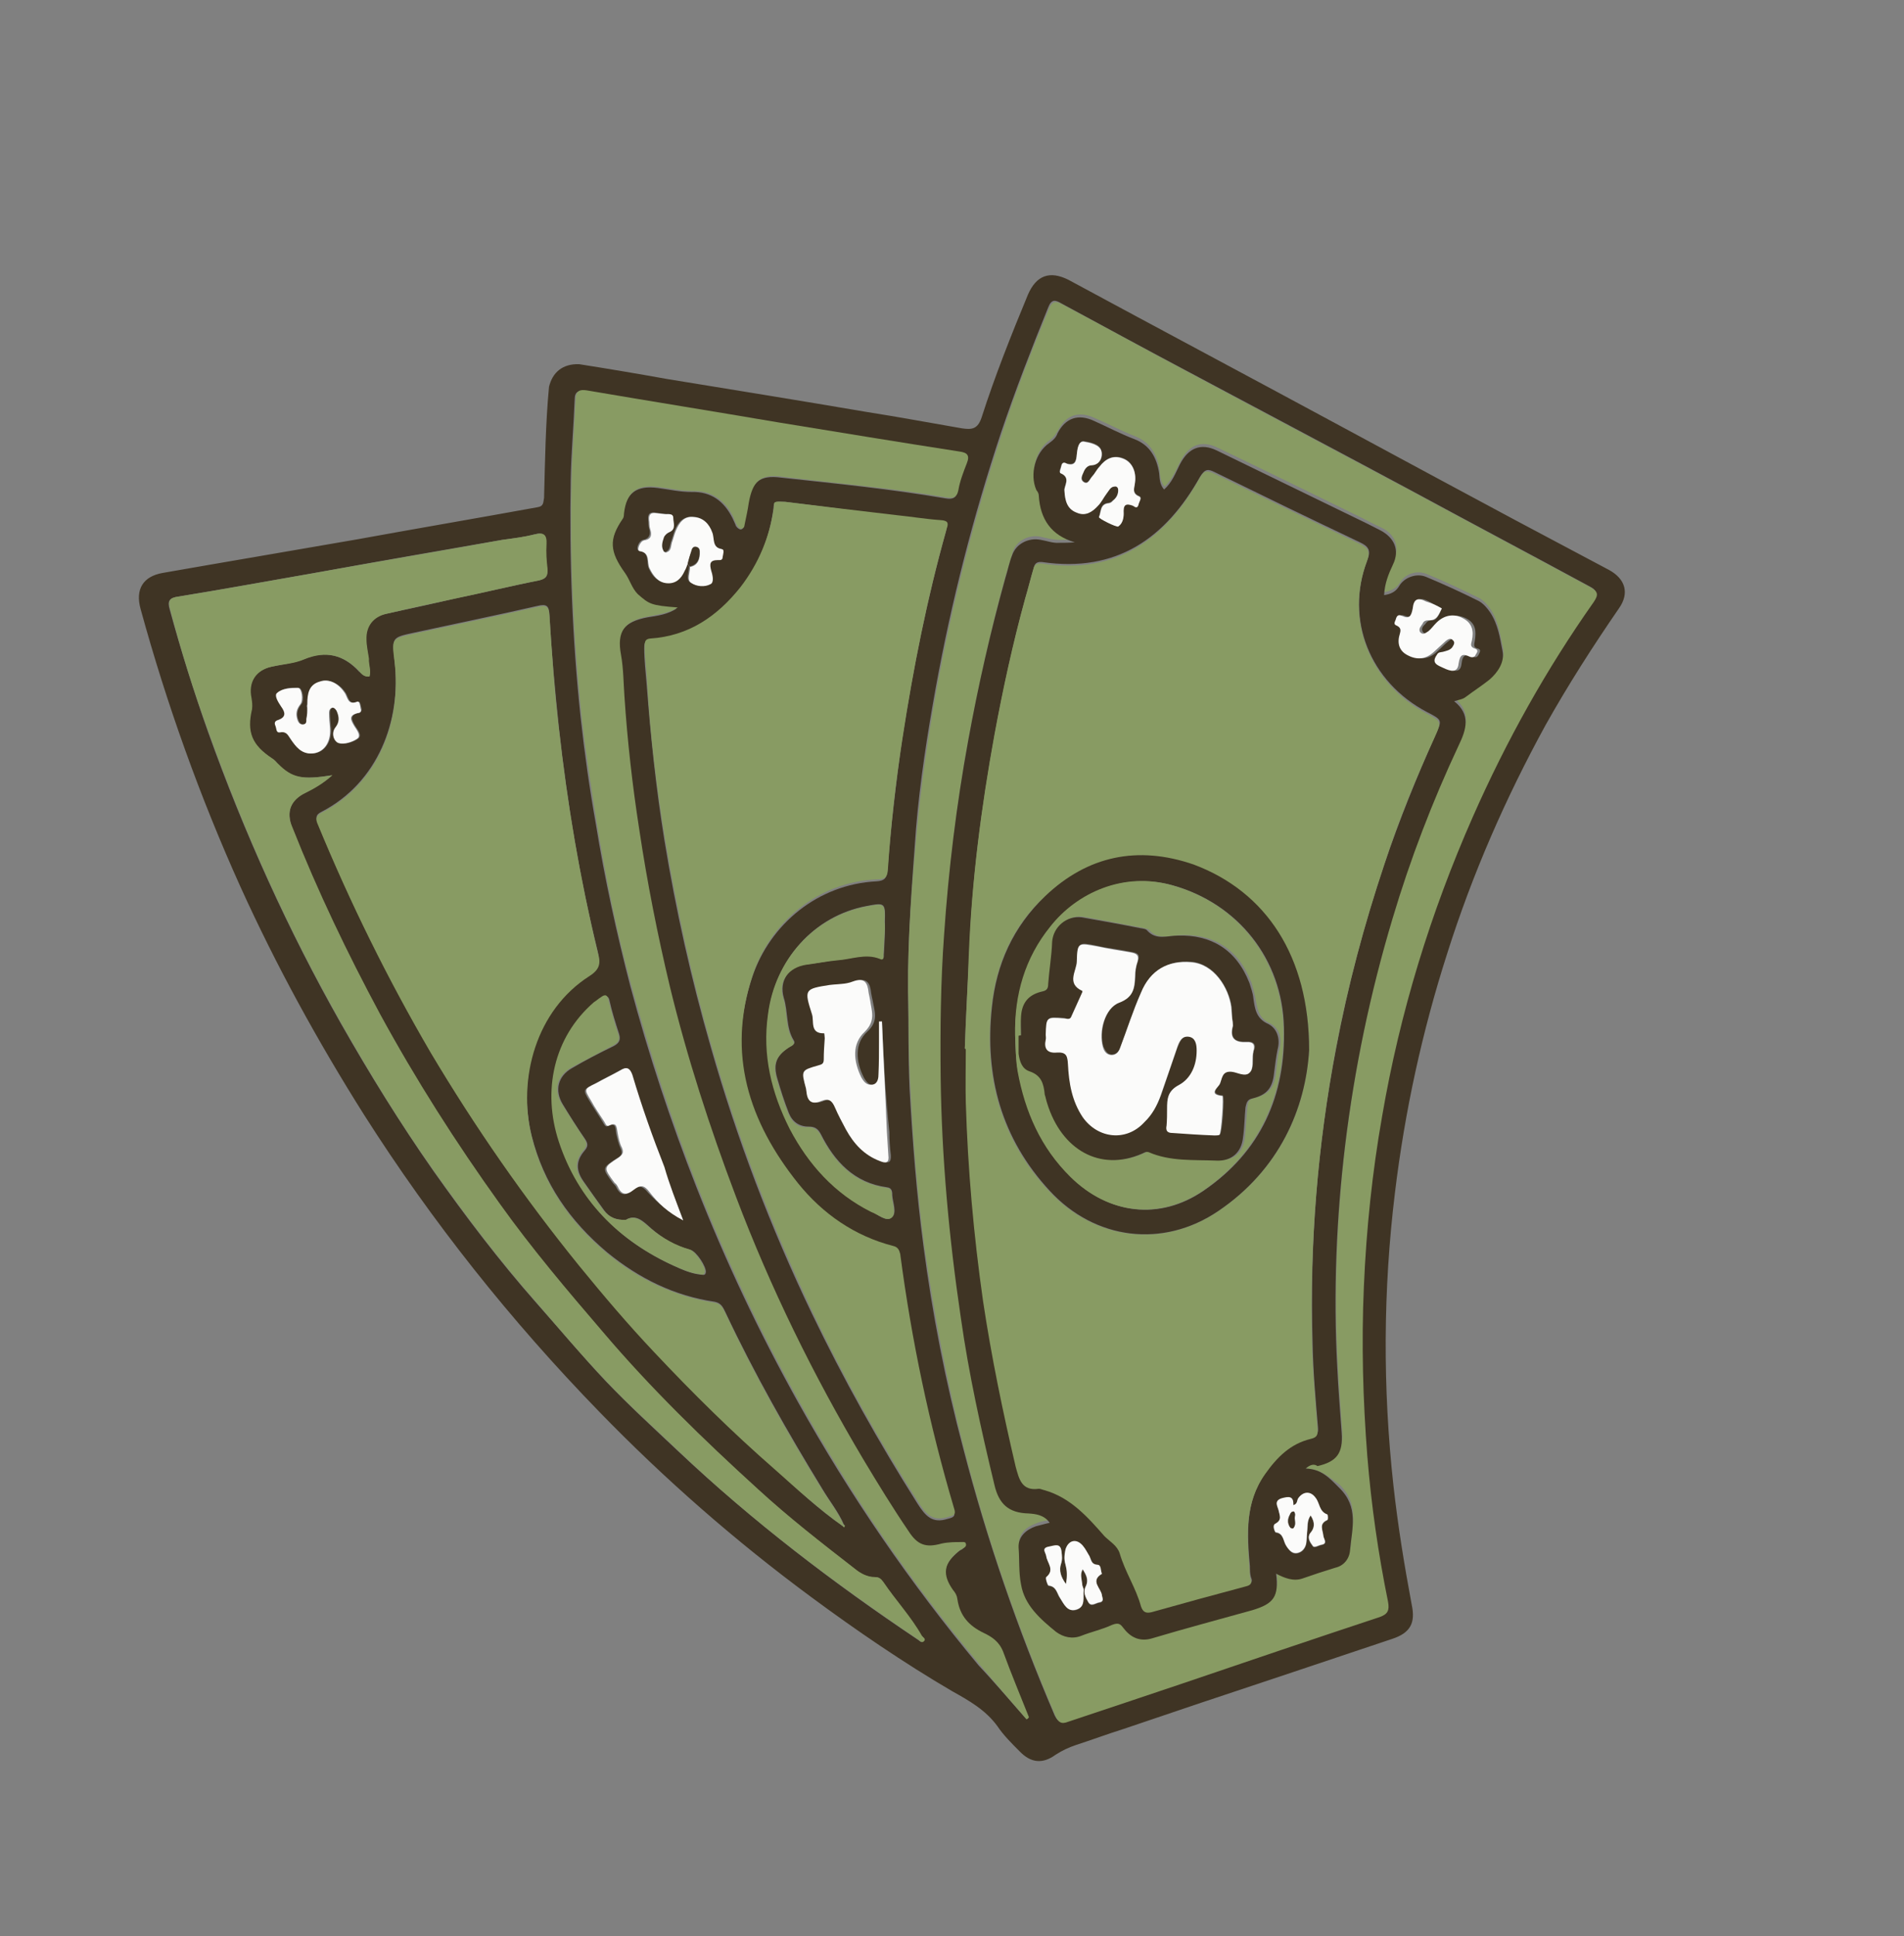 <?xml version="1.0" encoding="utf-8"?>
<!-- Generator: Adobe Illustrator 21.1.0, SVG Export Plug-In . SVG Version: 6.00 Build 0)  -->
<svg version="1.1" id="Capa_1" xmlns="http://www.w3.org/2000/svg" xmlns:xlink="http://www.w3.org/1999/xlink" x="0px" y="0px"
	 viewBox="0 0 386 392.4" style="enable-background:new 0 0 386 392.4;" xml:space="preserve">
<rect x="0" y="0" width="386" height="392.4" fill="#808080" stroke="none"/>
<style type="text/css">
	.st0{fill:#3F3424;}
	.st1{fill:#889B63;}
	.st2{fill:#FBFBFA;}
</style>
<g>
	<path class="st0" d="M117.4,73.8c5.7,0.9,11.7,1.9,17.8,3c13.5,2.2,27.1,4.4,40.6,6.7c6.4,1,12.8,2.2,19.2,3.3c2,0.3,3.2,0.2,4-2.2
		c2.7-8.4,6-16.7,9.4-24.9c1.7-3.9,4.4-4.9,8.2-3c18.7,10.1,37.5,20.1,56.2,30.2c11.3,6.1,22.8,12.3,34.2,18.4
		c6.4,3.4,12.8,6.8,19.2,10.2c3.3,1.8,4.2,4.7,2,7.8c-5.3,7.7-10.3,15.5-14.9,23.7c-8.1,14.8-14.8,30.1-19.9,46.2
		c-5.1,15.9-8.6,32-10.6,48.5c-2.4,19.7-2.5,39.5-0.3,59.4c0.9,8.1,2.2,16.1,3.7,24.1c0.8,3.7-0.3,5.7-3.9,6.9
		c-7.7,2.6-15.3,5.1-23,7.7c-10.6,3.5-21,7-31.6,10.6c-3.2,1-6.4,2.2-9.5,3.2c-1.5,0.5-2.8,1.1-4.2,2c-2.6,1.9-5,1.7-7.3-0.7
		c-1.6-1.6-3.3-3.3-4.5-5.1c-2.4-3.3-5.8-5.2-9.2-7.1c-9.9-5.8-19.4-12.3-28.6-19.1c-15.3-11.3-29.6-23.8-42.9-37.5
		c-17.9-18.4-33.9-38.5-47.7-60.2c-9.4-14.9-17.8-30.2-25.1-46.3c-8.2-18.2-14.9-36.9-20.2-56.2c-1.1-4,0.5-6.6,4.5-7.3
		c13.1-2.3,26.2-4.5,39.4-6.8c12.1-2.2,24.4-4.3,36.5-6.5c1.4-0.2,1.2-1,1.4-1.9c0.2-7.5,0.3-15,1-22.5
		C112,75.5,114,73.7,117.4,73.8z M139.4,114.3c0.1,0.1,0.2,0.2,0.3,0.5c0,1.1-0.7,2.6,0.2,3.2c1,0.7,2.7,0.8,3.9,0.3
		c0.9-0.5,0.6-1.9,0.2-2.7c-0.5-1.5-0.3-2.2,1.4-2.2c0.5,0,0.9,0.1,0.9-0.6c0-0.6,0.2-1.5-0.1-1.6c-2.2-0.3-1.6-2.2-2-3.4
		c-0.7-1.7-1.8-3-3.7-3.1c-2-0.1-3.1,1.2-3.7,2.8c-0.3,0.8-0.5,1.6-0.8,2.4c-0.2,0.7-0.2,1.6-1,1.9c-0.2,0.1-0.6,0-0.7-0.3
		c-0.5-0.9-0.2-1.8,0.1-2.7c0.2-0.6,0.7-0.8,1.2-1.1c1.2-0.7,0.7-1.9,0.7-2.8c0-1-1-0.7-1.7-0.8c-0.6-0.1-1.1-0.1-1.7-0.2
		c-1.1-0.2-1.6,0.2-1.5,1.4c0.1,0.6,0,1.2,0.2,1.8c0.3,1,0.2,2-1.2,2.3c-0.9,0.1-1.6,2-0.9,2.2c2.3,0.3,1.5,2.4,2,3.5
		c0.7,1.6,1.7,2.8,3.6,3c1.8,0.1,2.8-1,3.5-2.5C139,115.2,139.2,114.7,139.4,114.3z M170.9,309.3c0.1,0.1,0.2,0.2,0.2,0.2
		c0.2-0.1,0.1-0.3,0-0.5c-1.1-2.6-3-4.9-4.4-7.3c-7.1-11.6-13.8-23.4-19.6-35.7c-0.5-1-0.8-1.9-2.2-2.2c-8.2-1.2-15.3-4.7-21.8-10
		c-7.6-6.4-12.9-14-15.3-23.6c-3-12,0.8-25.6,11.7-32.6c2-1.4,2.2-2.5,1.7-4.7c-3.7-15-6.2-30.2-7.9-45.5
		c-0.8-7.6-1.5-15.2-1.9-22.7c-0.1-1.9-0.5-2.4-2.5-1.9c-8.3,1.9-16.6,3.6-24.9,5.4c-4.7,1-4.5,1-4,5.8c1.4,12-3.4,24.6-14.8,30.5
		c-1.2,0.6-1.2,1.1-0.8,2.3c6.6,16,14.2,31.4,22.9,46.3c9,15.2,19,29.6,30.1,43.2c4.9,6,9.9,11.9,15.2,17.5
		c7.8,8.3,15.9,16.3,24.5,23.8C161.6,301.8,166,305.9,170.9,309.3z M184.1,200.8c0.1,6.6,0,13.2,0.3,19.9
		c0.6,10.6,1.4,21.2,2.8,31.7c1.8,13.8,4.5,27.7,8.1,41.2c4.8,18.5,11,36.5,18.5,54c0.6,1.2,1.1,1.7,2.6,1.1
		c7.7-2.7,15.5-5.2,23.3-7.8c13.3-4.4,26.6-9,39.8-13.4c1.7-0.6,2-1.2,1.7-3.1c-2-9.8-3.4-19.6-4.2-29.5
		c-0.9-11.5-1.1-22.9-0.7-34.4c0.5-11.6,1.7-23,3.7-34.5c3.6-21,9.8-41.2,18.4-60.7c6.8-15.3,14.9-29.8,24.5-43.5
		c1-1.5,0.9-2.2-0.7-3c-12-6.5-24.1-12.9-36.1-19.4c-15.3-8.2-30.6-16.3-46-24.5c-8.3-4.4-16.6-8.9-24.9-13.4c-1.2-0.7-2-1-2.7,0.8
		c-3.4,8.4-6.7,16.9-9.6,25.5c-5.6,16.9-10,34-13.2,51.6c-1.7,9.4-3.2,19-4,28.5C184.9,179,184,189.9,184.1,200.8z M159.2,101.7
		c-2.3-0.1-2.3-0.1-2.4,1.4c-0.8,6-3.1,11.6-6.8,16.3c-4.7,6-10.4,10-18.3,10.4c-1.1,0.1-1.1,0.8-1.1,1.6c0,2.4,0.3,4.9,0.5,7.3
		c0.8,10.6,1.9,21.1,3.6,31.6c2.3,14.1,5.4,28,9.4,41.9c5.3,18.6,12.1,36.5,20.5,54c6.4,13.3,13.5,26,21.4,38.5
		c1.6,2.5,3,4.1,6.1,3.1c1.2-0.3,1.7-0.5,1.2-1.8c-5-16.9-8.6-34-10.9-51.5c-0.1-0.9-0.3-1.4-1.4-1.6c-7.8-2-14.3-6.5-19.3-12.7
		c-10-12.5-14.5-26.3-9.2-42.2c3.6-10.7,13.3-18.8,25.2-19.4c1.6-0.1,2-0.6,2.2-2c0.7-9,1.7-17.8,3-26.8c2.2-14.2,5-28.3,8.9-42.2
		c0.3-1.4,0.1-1.7-1.2-1.8c-3-0.2-5.9-0.7-8.9-1C174,103.5,166.4,102.6,159.2,101.7z M208.1,348.4c0.1-0.1,0.2-0.1,0.3-0.2
		c-1.8-4.4-3.6-8.7-5.2-13.2c-0.8-2-2.3-3.1-4-3.9c-3-1.4-5-3.5-5.3-6.8c-0.1-0.8-0.6-1.2-0.9-1.9c-2.2-3.1-1.8-5.3,1.1-7.8
		c0.2-0.2,0.6-0.5,0.9-0.6c0.3-0.2,0.7-0.6,0.6-1c-0.1-0.5-0.6-0.3-0.9-0.3c-1.4-0.1-2.7-0.1-4,0.3c-3.2,0.9-4.9,0.3-6.7-2.5
		c-3.2-4.9-6.2-9.8-9.2-14.6c-10.1-16.9-18.7-34.7-25.8-53.2c-5.3-13.8-9.9-28-13.4-42.6c-2.6-10.6-4.7-21.1-6.2-31.8
		c-1.4-9-2.4-17.9-3-26.9c-0.2-2.8-0.2-5.7-0.7-8.5c-0.9-4.9,0.8-6.9,5.6-7.8c2-0.3,4.1-0.6,5.9-1.8c-5.4-0.5-5.8-0.7-8.1-2.7
		c-1.2-1.2-1.7-3-2.6-4.3c-3.1-4.3-3.2-6.8-0.5-10.9c0.2-0.3,0.3-0.8,0.3-1.1c0.6-4.4,2.7-6,7.1-5.4c2.3,0.3,4.4,0.8,6.8,0.8
		c4-0.1,6.6,1.9,8.3,5.3c0.2,0.5,0.5,1,0.7,1.6c0.2,0.3,0.6,0.7,1,0.7c0.6-0.1,0.5-0.7,0.6-1c0.3-1.4,0.6-2.8,0.8-4.2
		c0.8-4.4,2.3-5.9,6.8-5.3c11.1,1.2,22.2,2.3,33.3,4.2c1.2,0.2,2.2,0.1,2.4-1.5c0.3-1.9,1-3.7,1.7-5.4c0.7-1.7,0-2-1.5-2.4
		c-12.3-1.9-24.4-4-36.7-5.9c-12.9-2.2-26-4.3-38.9-6.5c-1.4-0.2-2.2,0-2.2,1.7c-0.2,5.3-0.7,10.7-0.8,16c-0.3,16.1,0.3,32.3,2,48.3
		c0.8,7.3,1.8,14.4,3.1,21.7c1.8,11.1,4.2,22.1,7,32.9c3.7,13.8,8.2,27.5,13.4,40.7c5.9,15,12.7,29.4,20.5,43.4
		c10.6,19,22.8,36.8,36.7,53.5C201.7,341,204.9,344.8,208.1,348.4z M74.9,137.1c0.3-1.2-0.2-2.4-0.2-3.6c-0.1-1.2-0.5-2.5-0.5-3.9
		c-0.1-2.7,1.4-4.7,4-5.2c4.7-1,9.3-2,14-3.1c5.7-1.2,11.3-2.5,17.1-3.7c1.5-0.3,1.8-1,1.6-2.4c-0.2-1.6-0.3-3.3-0.2-4.9
		c0.1-1.9-0.5-2.5-2.4-2c-2.2,0.6-4.3,0.8-6.5,1.1c-12.7,2.2-25.3,4.4-38,6.7c-9.2,1.6-18.5,3.3-27.7,4.8c-1.8,0.3-2.2,0.9-1.7,2.6
		c2.3,8.4,4.9,16.7,7.8,24.9c7.3,20.4,16.2,40.1,26.9,59c5.8,10.2,12,20.2,18.7,29.8c6.5,9.2,13.4,18.3,20.9,26.8
		c4.7,5.3,9.3,10.8,14.2,16c4.7,4.9,9.6,9.4,14.6,14.1c15.1,14.2,31.4,26.7,48.6,38.2c0.3,0.2,0.8,0.8,1.2,0.2
		c0.3-0.5-0.2-0.7-0.5-1c-2.3-3.9-5.3-7.1-7.8-10.9c-0.5-0.7-0.9-1-1.7-1c-1.6,0.1-3-0.8-4.1-1.7c-6.7-5.2-13.3-10.3-19.6-16.1
		c-11-10-21.8-20.4-31.4-31.8c-7.3-8.5-14.5-16.9-21-26.1c-8.9-12.4-17-25.1-24.3-38.5c-6.6-12.3-12.6-24.7-17.7-37.7
		c-1.2-3.3-0.3-5.7,2.8-7.1c1.8-0.9,3.5-1.9,5.3-3.5c-6.2,1-8.2,0.6-11-2.3c-0.3-0.5-0.8-0.9-1.2-1.1c-4.1-2.7-5.2-5.3-4.1-10
		c0.2-0.7,0-1.4-0.1-2.2c-0.7-3.3,0.9-5.7,4.1-6.4c2.3-0.5,4.5-0.7,6.6-1.5c4.4-1.9,8.1-0.9,11.2,2.5
		C73.5,136.6,73.9,137.2,74.9,137.1z M178.8,207h-0.1c0,1.4,0,2.8,0,4.2c0,2.2,0,4.3-0.1,6.4c0,0.8-0.2,1.9-1.2,2.2
		c-1.2,0.3-1.8-0.6-2.3-1.5c-1.6-3.2-1.9-6.8,0.7-9.2c2.4-2.2,1.5-4.1,1.1-6.4c-0.1-0.5-0.2-0.9-0.3-1.5c-0.2-1.9-0.8-3.2-3.2-2.3
		c-1.5,0.6-3.1,0.5-4.7,0.7c-5.1,0.8-5.2,0.8-3.6,5.9c0.5,1.4-0.5,4,2.5,3.9c0,0,0.1,0.7,0.1,1c-0.1,1.5-0.2,2.8-0.2,4.3
		c0,0.9-0.5,1-1.1,1.2c-3.5,1-3.5,1-2.5,4.7c0.1,0.2,0.1,0.5,0.1,0.7c0.1,2,1.1,2.6,3,1.8c1.6-0.7,2.3-0.1,2.8,1.4
		c0.6,1.5,1.2,3,2.2,4.4c1.6,2.8,3.7,5.1,6.9,6.4c1.2,0.5,1.8,0.3,1.7-1.2c-0.2-1.6-0.3-3.1-0.3-4.7
		C179.5,221.9,179.1,214.5,178.8,207z M179.4,188.2c0-0.8,0-1,0-1.4c0.1-3.9,0-3.9-3.7-3.2c-10.7,2-18.5,10.9-19.9,21.8
		c-1,8.3,0.7,16,4.4,23.3c3.7,7.3,9.1,13.1,16.5,16.8c1.4,0.7,3,2.2,4.1,1.2c1.1-0.9,0.2-3,0.1-4.4c0-0.7,0-1.6-1.1-1.7
		c-6.6-0.9-10.6-5.2-13.4-10.8c-0.6-1.1-1.2-1.5-2.5-1.5c-1.9,0-3.3-1-4-2.8c-0.9-2.3-1.6-4.5-2.3-6.9c-0.9-3-0.2-4.7,2.4-6.4
		c0.6-0.3,1.4-0.7,0.9-1.4c-1.6-2.6-1.1-5.8-2-8.6c-1-3.5,1-6.4,4.7-6.8c2.2-0.2,4.2-0.7,6.4-0.9c2.8-0.2,5.6-1.5,8.4-0.3
		c1,0.5,0.7-0.6,0.8-1C179.3,191.4,179.4,189.5,179.4,188.2z M126.9,247.2c-2,0.1-3.4-0.5-4.4-1.9c-1.4-1.9-2.8-3.9-4.2-5.9
		c-1.6-2.3-1.5-4.2,0.2-6.2c0.8-0.9,0.7-1.5,0.1-2.4c-1.6-2.3-3.1-4.7-4.5-7c-1.7-2.8-1-5.7,1.8-7.3c2.7-1.6,5.6-3.1,8.5-4.5
		c1.1-0.6,1.5-1.2,1.1-2.5c-0.7-2.2-1.4-4.3-1.9-6.6c-0.2-1.1-0.7-1.2-1.6-0.7c-0.5,0.3-0.9,0.7-1.4,1c-8.3,7-10.6,17.9-7.1,28.3
		c3.9,11.8,12,20,23.3,25.1c1.7,0.8,3.4,1.5,5.2,1.7c0.5,0,1,0.3,1.1-0.5c0.1-1.1-1.9-4.2-3.1-4.5c-3-0.8-5.6-2.3-7.8-4.2
		C130.5,247.6,129,245.9,126.9,247.2z M138.5,247.3c-1.5-3.9-2.8-7.3-4.1-10.7c-2.4-6.1-4.5-12.4-6.5-18.7c-0.5-1.5-1-1.7-2.4-0.9
		c-1.6,0.9-3.3,1.7-4.9,2.6c-2.4,1.2-2.5,1.2-1.1,3.5c0.9,1.5,1.8,2.8,2.7,4.3c0.2,0.3,0.5,1.1,1,0.8c1.6-0.8,1.6,0.3,1.7,1.4
		c0.2,1,0.5,2.2,0.9,3.1c0.5,1,0.2,1.5-0.7,2c-3.1,2-3.1,2-0.8,5.1c0.2,0.2,0.5,0.5,0.6,0.7c0.8,1.8,1.9,1.9,3.3,0.7
		c1.2-1,2-1,3.2,0.5C133.4,243.8,135.5,245.7,138.5,247.3z M62.3,143.5L62.3,143.5c0,0.7,0.1,1.5,0,2.2c0,0.5,0.1,1-0.6,1.1
		s-1-0.3-1.2-0.9c-0.5-1.1-0.2-2.2,0.6-3.2c0.7-0.8,0.2-3.3-0.5-3.3c-1.5-0.1-3.2,0-4.2,1c-0.7,0.6,0.2,1.9,0.8,2.8
		c0.8,1.1,1.1,2.2-0.6,2.7c-0.7,0.2-0.8,0.6-0.6,1.1c0.2,0.6,0,1.6,1,1.4c1.4-0.3,1.6,0.6,2.2,1.5c0.9,1.5,1.9,2.8,4,2.8
		c2.4,0,4.1-2.2,3.9-5.1c-0.1-1-0.2-2.2-0.2-3.2c0-0.5,0.1-0.9,0.7-1c0.5-0.1,0.8,0.3,0.9,0.8c0.5,1.1,0.5,2.2-0.3,3.2
		c-1,1.4-0.1,3,0.7,3.2c1.1,0.3,2.7-0.2,3.7-0.9c0.9-0.7-0.1-1.8-0.6-2.6c-0.7-1.2-1.2-2.2,0.7-2.6c0.5-0.1,0.7-0.5,0.6-0.9
		c-0.2-0.6-0.2-1.5-0.7-1.4c-2,0.8-1.9-1-2.6-1.9c-1.2-1.8-3.2-2.7-4.9-2.2c-2.3,0.7-2.6,2.5-2.6,4.5
		C62.1,142.9,62.1,143.1,62.3,143.5z"/>
	<path class="st1" d="M184.1,200.8c-0.1-10.9,0.8-21.8,1.8-32.7c0.9-9.5,2.3-19.1,4-28.5c3.2-17.5,7.6-34.7,13.2-51.6
		c2.8-8.6,6.1-17.1,9.6-25.5c0.7-1.7,1.6-1.4,2.7-0.8c8.3,4.4,16.6,9,24.9,13.4c15.3,8.2,30.6,16.3,46,24.5
		c12,6.5,24.1,12.9,36.1,19.4c1.6,0.9,1.7,1.5,0.7,3c-9.6,13.6-17.7,28.1-24.5,43.5c-8.6,19.5-14.8,39.7-18.4,60.7
		c-2,11.3-3.2,22.9-3.7,34.5c-0.5,11.5-0.2,22.9,0.7,34.4c0.8,9.9,2.2,19.7,4.2,29.5c0.3,1.7,0,2.5-1.7,3.1
		c-13.3,4.4-26.6,8.9-39.8,13.4c-7.7,2.6-15.5,5.2-23.3,7.8c-1.5,0.6-2,0.1-2.6-1.1c-7.5-17.6-13.8-35.5-18.5-54
		c-3.5-13.6-6.1-27.4-8.1-41.2c-1.4-10.6-2.3-21.1-2.8-31.7C184.1,213.9,184.3,207.4,184.1,200.8z M264.7,297.6
		c0.9-0.8,1.7-1,2.5-1.1c3.9-0.9,5.2-2.6,4.9-6.7c-0.3-4.4-0.7-9-0.9-13.4c-0.8-15-0.2-30.1,1.6-44.9c1.9-15.5,5.1-30.9,9.6-45.9
		c3.6-12,8.1-23.7,13.4-35.1c1.5-3.3,2.5-6.2-0.9-9c0.9-0.3,1.8-0.5,2.4-0.9c1.5-1.2,3.3-2.3,4.8-3.5c1.7-1.4,3.1-3.5,2.6-5.8
		c-0.6-2.7-0.9-5.4-2.5-7.8c-0.6-0.9-1.4-1.8-2.3-2.3c-3.5-1.7-7-3.4-10.7-4.9c-2-0.8-4.4,0-5.4,1.8c-0.8,1.2-1.8,1.6-3.1,1.9
		c0.1-2.4,0.9-4.3,1.8-6.2c1.4-3,0.3-5.6-2.5-6.9c-1.5-0.7-3-1.5-4.4-2.2c-9.6-4.7-19.2-9.4-28.8-14c-3.3-1.6-5.8-0.5-7.5,2.8
		c-0.9,1.7-1.6,3.6-3.2,5.1c-0.9-1-0.9-2.2-1-3.3c-0.5-3.2-1.9-5.7-5-6.9c-2.8-1.1-5.4-2.5-8.2-3.7c-3.2-1.5-5.8-0.6-7.4,2.5
		c-0.5,0.8-0.9,1.5-1.7,2c-2.8,1.9-4,6.4-2.6,9.5c0.2,0.3,0.3,0.8,0.5,1.2c0.2,4.8,2.6,7.9,7.3,9.4c-1.1,0.1-2.2,0.1-3.2,0.1
		c-1.2,0-2.5-0.3-3.7-0.6c-2.5-0.6-5.1,0.8-5.8,3.1c-0.5,1.6-0.9,3.2-1.4,4.7c-3,10.8-5.4,21.8-7.5,32.8c-2.4,13.1-4,26.2-4.9,39.4
		c-0.7,9.5-0.8,19.2-0.7,28.8c0.1,16.5,1.7,32.7,4.1,48.9c1.7,11.3,4.2,22.7,6.8,33.8c0.9,3.9,3.1,5.7,6.9,5.8
		c1.5,0.1,3.2,0.3,4.3,1.9c-1,0.2-1.9,0.3-2.8,0.7c-2,0.7-3.6,2-3.5,4.3c0.1,2.5,0,5.1,0.5,7.5c0.8,4.3,4,7,7.1,9.6
		c1.4,1.1,3.3,1.5,5.1,0.8c2-0.8,4.2-1.2,6.2-2.2c1.5-0.6,1.8-0.2,2.5,0.8c1.4,1.9,3.4,2.6,5.7,1.9c6.8-1.8,13.6-3.7,20.3-5.7
		c4.4-1.2,5.3-2.7,4.8-7.4c1.7,0.8,3.4,1.6,5.3,1c2.3-0.8,4.4-1.5,6.7-2.2c1.7-0.5,2.7-1.9,3-3.6c0.3-4.3,1.8-8.7-2.2-12.6
		C269.6,299.5,267.9,297.7,264.7,297.6z"/>
	<path class="st1" d="M159.2,101.7c7.3,0.9,15,1.8,22.6,2.7c3,0.3,5.9,0.8,8.9,1c1.4,0.1,1.7,0.5,1.2,1.8
		c-3.9,13.8-6.7,27.9-8.9,42.2c-1.4,8.9-2.4,17.8-3,26.8c-0.1,1.6-0.6,2-2.2,2c-11.9,0.5-21.6,8.6-25.2,19.4
		c-5.3,15.9-0.8,29.7,9.2,42.2c5,6.2,11.5,10.7,19.3,12.7c0.9,0.2,1.2,0.8,1.4,1.6c2.3,17.5,5.9,34.6,10.9,51.5
		c0.5,1.4-0.1,1.5-1.2,1.8c-3.2,1-4.5-0.6-6.1-3.1c-7.9-12.4-15.1-25.2-21.4-38.5c-8.3-17.5-15.2-35.4-20.5-54
		c-4-13.7-7-27.7-9.4-41.9c-1.7-10.4-3-21-3.6-31.6c-0.1-2.4-0.5-4.8-0.5-7.3c0-0.8,0-1.5,1.1-1.6c7.8-0.5,13.6-4.5,18.3-10.4
		c3.7-4.8,6-10.3,6.8-16.3C156.9,101.6,156.9,101.6,159.2,101.7z"/>
	<path class="st1" d="M170.9,309.3c-4.9-3.5-9.3-7.5-13.8-11.5c-8.6-7.5-16.7-15.5-24.5-23.8c-5.3-5.6-10.3-11.5-15.2-17.5
		c-11.1-13.7-21.1-28.1-30.1-43.2c-8.7-14.9-16.3-30.3-22.9-46.3c-0.5-1.1-0.3-1.7,0.8-2.3c11.5-5.9,16.2-18.4,14.8-30.5
		c-0.6-4.8-0.7-4.8,4-5.8c8.3-1.8,16.6-3.5,24.9-5.4c2-0.5,2.4,0,2.5,1.9c0.5,7.6,1,15.2,1.9,22.7c1.7,15.3,4.3,30.5,7.9,45.5
		c0.6,2,0.5,3.3-1.7,4.7c-10.8,6.9-14.6,20.7-11.7,32.6c2.4,9.6,7.7,17.3,15.3,23.6c6.4,5.3,13.6,8.7,21.8,10
		c1.2,0.2,1.7,1.1,2.2,2.2c5.8,12.3,12.5,24.2,19.6,35.7c1.5,2.4,3.3,4.7,4.4,7.3C171,309.2,170.9,309.2,170.9,309.3z"/>
	<path class="st1" d="M208.1,348.4c-3.2-3.7-6.4-7.4-9.5-11.1c-14-16.7-26.1-34.5-36.7-53.5c-7.8-14-14.6-28.5-20.5-43.4
		c-5.2-13.3-9.6-26.9-13.4-40.7c-3-10.9-5.2-21.9-7-32.9c-1.1-7.1-2.3-14.4-3.1-21.7c-1.7-16.1-2.4-32.2-2-48.3
		c0.1-5.3,0.6-10.7,0.8-16c0.1-1.6,0.8-1.9,2.2-1.7c12.9,2.2,26,4.3,38.9,6.5c12.3,2,24.4,4,36.7,5.9c1.5,0.2,2.2,0.7,1.5,2.4
		c-0.7,1.8-1.4,3.6-1.7,5.4c-0.3,1.6-1.2,1.7-2.4,1.5c-11-1.9-22.1-2.8-33.3-4.2c-4.5-0.6-6,0.9-6.8,5.3c-0.2,1.4-0.5,2.8-0.8,4.2
		c-0.1,0.3,0,0.9-0.6,1c-0.5,0.1-0.8-0.3-1-0.7c-0.3-0.5-0.5-1-0.7-1.6c-1.7-3.4-4.4-5.4-8.3-5.3c-2.3,0-4.5-0.5-6.8-0.8
		c-4.4-0.6-6.6,0.9-7.1,5.4c0,0.5-0.1,0.9-0.3,1.1c-2.8,4.1-2.6,6.6,0.5,10.9c1,1.4,1.4,3.1,2.6,4.3c2.3,2,2.6,2.3,8.1,2.7
		c-1.8,1.2-4,1.4-5.9,1.8c-4.9,0.9-6.5,3-5.6,7.8c0.5,2.8,0.5,5.7,0.7,8.5c0.6,9,1.6,17.9,3,26.9c1.6,10.7,3.7,21.3,6.2,31.8
		c3.5,14.4,8.1,28.6,13.4,42.6c7,18.5,15.7,36.2,25.8,53.2c3,5,6,9.9,9.2,14.6c1.8,2.8,3.5,3.4,6.7,2.5c1.4-0.3,2.7-0.3,4-0.3
		c0.3,0,0.8-0.1,0.9,0.3c0.2,0.5-0.2,0.8-0.6,1c-0.3,0.2-0.6,0.3-0.9,0.6c-3,2.4-3.3,4.7-1.1,7.8c0.5,0.6,0.8,1.1,0.9,1.9
		c0.5,3.4,2.4,5.4,5.3,6.8c1.7,0.8,3.2,1.8,4,3.9c1.6,4.4,3.5,8.9,5.2,13.2C208.4,348.3,208.2,348.4,208.1,348.4z"/>
	<path class="st1" d="M74.9,137.1c-0.9,0.1-1.5-0.3-2-1c-3.2-3.4-6.8-4.3-11.2-2.5c-2,0.9-4.4,1-6.6,1.5c-3.2,0.7-4.8,3.1-4.1,6.4
		c0.1,0.7,0.2,1.4,0.1,2.2c-1.1,4.7,0,7.3,4.1,10c0.5,0.3,0.8,0.8,1.2,1.1c2.8,2.8,4.8,3.3,11,2.3c-1.8,1.6-3.5,2.6-5.3,3.5
		c-3.2,1.5-4.2,4-2.8,7.1c5.1,12.9,11.1,25.4,17.7,37.7c7.3,13.4,15.4,26.1,24.3,38.5c6.5,9.1,13.7,17.6,21,26.1
		c9.6,11.3,20.4,21.8,31.4,31.8c6.2,5.7,12.9,10.9,19.6,16.1c1.1,0.9,2.5,1.7,4.1,1.7c0.8,0,1.2,0.3,1.7,1c2.5,3.7,5.6,7,7.8,10.9
		c0.2,0.3,0.8,0.6,0.5,1c-0.5,0.6-0.9,0-1.2-0.2c-17.1-11.5-33.6-23.9-48.6-38.2c-4.9-4.7-10-9.2-14.6-14.1
		c-4.9-5.1-9.5-10.6-14.2-16c-7.5-8.5-14.3-17.5-20.9-26.8c-6.8-9.6-12.9-19.6-18.7-29.8c-10.7-18.8-19.6-38.6-26.9-59
		c-3-8.2-5.6-16.5-7.8-24.9c-0.5-1.8-0.1-2.4,1.7-2.6c9.3-1.5,18.5-3.2,27.7-4.8c12.7-2.3,25.3-4.4,38-6.7c2.2-0.3,4.4-0.6,6.5-1.1
		c1.9-0.5,2.5,0.1,2.4,2c-0.1,1.6,0,3.3,0.2,4.9c0.1,1.4-0.2,2-1.6,2.4c-5.7,1.1-11.3,2.5-17.1,3.7c-4.7,1-9.3,2-14,3.1
		c-2.6,0.6-4.1,2.5-4,5.2c0,1.2,0.3,2.5,0.5,3.9C74.7,134.6,75.3,135.9,74.9,137.1z"/>
	<path class="st2" d="M178.8,207c0.3,7.5,0.7,15,1,22.4c0.1,1.6,0.2,3.2,0.3,4.7c0.2,1.6-0.5,1.7-1.7,1.2c-3.2-1.2-5.3-3.5-6.9-6.4
		c-0.8-1.5-1.6-3-2.2-4.4s-1.2-2-2.8-1.4c-1.8,0.8-2.8,0.2-3-1.8c0-0.2-0.1-0.5-0.1-0.7c-1-3.7-1-3.7,2.5-4.7
		c0.7-0.2,1.1-0.3,1.1-1.2c0-1.5,0.1-2.8,0.2-4.3c0-0.3-0.1-1-0.1-1c-3,0.1-2-2.5-2.5-3.9c-1.6-5-1.5-5.1,3.6-5.9
		c1.6-0.2,3.2-0.1,4.7-0.7c2.4-0.9,3,0.3,3.2,2.3c0.1,0.5,0.2,0.9,0.3,1.5c0.3,2.2,1.2,4.1-1.1,6.4c-2.6,2.4-2.3,5.9-0.7,9.2
		c0.5,0.9,1.1,1.7,2.3,1.5c1.1-0.2,1.2-1.4,1.2-2.2c0.1-2.2,0.1-4.3,0.1-6.4c0-1.4,0-2.8,0-4.2C178.7,207,178.7,207,178.8,207z"/>
	<path class="st1" d="M179.4,188.2c-0.1,1.4-0.2,3.2-0.3,5.1c0,0.5,0.2,1.5-0.8,1c-2.8-1.1-5.7,0.1-8.4,0.3
		c-2.2,0.2-4.2,0.6-6.4,0.9c-3.6,0.5-5.8,3.3-4.7,6.8c0.9,2.8,0.3,5.9,2,8.6c0.5,0.8-0.3,1-0.9,1.4c-2.6,1.7-3.3,3.4-2.4,6.4
		c0.7,2.3,1.4,4.7,2.3,6.9c0.8,1.9,2,3,4,2.8c1.2,0,1.9,0.5,2.5,1.5c2.8,5.6,6.8,9.9,13.4,10.8c1.1,0.1,1.1,1,1.1,1.7
		c0.1,1.5,1,3.6-0.1,4.4c-1,0.8-2.7-0.7-4.1-1.2c-7.4-3.7-12.7-9.6-16.5-16.8c-3.7-7.3-5.6-15-4.4-23.3c1.4-10.9,9.2-19.7,19.9-21.8
		c3.7-0.7,3.9-0.7,3.7,3.2C179.4,187,179.4,187.4,179.4,188.2z"/>
	<path class="st1" d="M126.9,247.2c2-1.2,3.5,0.5,5.1,1.8c2.3,1.9,4.9,3.4,7.8,4.2c1.1,0.3,3.2,3.4,3.1,4.5
		c-0.1,0.8-0.7,0.6-1.1,0.5c-1.8-0.2-3.6-1-5.2-1.7c-11.2-5.1-19.4-13.3-23.3-25.1c-3.4-10.3-1.1-21.2,7.1-28.3
		c0.5-0.3,0.9-0.7,1.4-1c0.9-0.7,1.4-0.5,1.6,0.7c0.6,2.2,1.1,4.4,1.9,6.6c0.5,1.2,0.1,1.9-1.1,2.5c-2.8,1.5-5.7,3-8.5,4.5
		c-2.8,1.7-3.5,4.5-1.8,7.3c1.5,2.4,3,4.7,4.5,7c0.6,0.9,0.7,1.5-0.1,2.4c-1.7,2-1.8,4-0.2,6.2c1.4,2,2.8,3.9,4.2,5.9
		C123.5,246.7,124.9,247.3,126.9,247.2z"/>
	<path class="st2" d="M138.5,247.3c-3.1-1.6-5.1-3.5-6.8-5.7c-1.1-1.5-1.9-1.5-3.2-0.5c-1.5,1.2-2.5,1.1-3.3-0.7
		c-0.1-0.2-0.3-0.5-0.6-0.7c-2.3-3.1-2.3-3.1,0.8-5.1c0.8-0.6,1.1-1,0.7-2c-0.5-0.9-0.7-2-0.9-3.1c-0.2-1-0.1-2.2-1.7-1.4
		c-0.6,0.3-0.8-0.5-1-0.8c-0.9-1.4-1.9-2.8-2.7-4.3c-1.4-2.3-1.4-2.3,1.1-3.5c1.6-0.9,3.3-1.7,4.9-2.6c1.2-0.8,1.9-0.5,2.4,0.9
		c1.9,6.4,4.1,12.6,6.5,18.7C135.7,240,137,243.3,138.5,247.3z"/>
	<path class="st2" d="M62.3,143.5c0-0.3,0-0.6,0-0.9c0-2,0.3-3.9,2.6-4.5c1.7-0.6,3.6,0.3,4.9,2.2c0.7,0.9,0.6,2.7,2.6,1.9
		c0.5-0.2,0.6,0.8,0.7,1.4c0.2,0.5,0,0.9-0.6,0.9c-1.9,0.5-1.4,1.4-0.7,2.6c0.5,0.8,1.5,2,0.6,2.6c-1,0.7-2.7,1.2-3.7,0.9
		c-0.9-0.2-1.7-1.9-0.7-3.2c0.8-1,0.8-2,0.3-3.2c-0.1-0.3-0.5-0.8-0.9-0.8c-0.5,0.1-0.7,0.6-0.7,1c0,1,0.1,2.2,0.2,3.2
		c0.2,3-1.4,5.1-3.9,5.1c-2,0-3.1-1.5-4-2.8c-0.6-0.8-0.8-1.7-2.2-1.5c-0.9,0.2-0.7-0.8-1-1.4c-0.2-0.5-0.1-0.9,0.6-1.1
		c1.7-0.6,1.4-1.6,0.6-2.7c-0.6-0.9-1.5-2.3-0.8-2.8c1-0.9,2.7-1,4.2-1c0.8,0,1.1,2.5,0.5,3.3c-0.8,1-1,1.9-0.6,3.2
		c0.2,0.6,0.6,1,1.2,0.9c0.7-0.1,0.6-0.7,0.6-1.1C62.3,144.8,62.3,144.1,62.3,143.5L62.3,143.5z"/>
	<path class="st2" d="M139.4,114.3c-0.2,0.5-0.3,0.9-0.6,1.4c-0.7,1.6-1.8,2.6-3.5,2.5c-1.8-0.1-2.8-1.4-3.6-3
		c-0.6-1.2,0.2-3.2-2-3.5c-0.7-0.1,0-2,0.9-2.2c1.5-0.2,1.6-1.2,1.2-2.3c-0.2-0.7-0.1-1.2-0.2-1.8c-0.1-1.1,0.3-1.6,1.5-1.4
		c0.6,0.1,1.1,0.1,1.7,0.2c0.6,0.1,1.7-0.3,1.7,0.8c0,0.9,0.6,2.2-0.7,2.8c-0.5,0.2-1,0.6-1.2,1.1c-0.3,0.9-0.6,1.8-0.1,2.7
		c0.1,0.3,0.5,0.5,0.7,0.3c0.9-0.3,0.8-1.2,1-1.9c0.3-0.8,0.5-1.7,0.8-2.4c0.7-1.7,1.7-3.1,3.7-2.8c1.9,0.1,3.1,1.4,3.7,3.1
		c0.5,1.2-0.1,3.1,2,3.4c0.5,0.1,0.2,1,0.1,1.6c0,0.7-0.6,0.6-0.9,0.6c-1.7,0-1.8,0.7-1.4,2.2c0.3,0.9,0.6,2.4-0.2,2.7
		c-1.1,0.6-2.8,0.5-3.9-0.3c-0.9-0.6-0.2-2-0.2-3.2c1.6-0.3,2-1.6,2-3.1c0-0.5-0.2-0.9-0.7-0.9c-0.6-0.1-0.8,0.3-0.9,0.7
		C139.9,112.4,139.7,113.3,139.4,114.3z"/>
	<path class="st1" d="M171.1,309c0.2,0.1,0.3,0.2,0,0.5c0,0-0.2-0.1-0.2-0.2C170.9,309.2,171,309.2,171.1,309z"/>
	<path class="st0" d="M264.7,297.6c3.2,0.1,4.8,1.9,6.8,3.9c4,3.9,2.6,8.2,2.2,12.6c-0.1,1.7-1.2,3.2-3,3.6
		c-2.3,0.7-4.4,1.4-6.7,2.2c-1.8,0.6-3.6-0.1-5.3-1c0.6,4.7-0.5,6.1-4.8,7.4c-6.8,1.9-13.6,3.7-20.3,5.7c-2.3,0.7-4.2,0-5.7-1.9
		c-0.7-0.9-1-1.4-2.5-0.8c-1.9,0.9-4.2,1.4-6.2,2.2c-1.8,0.7-3.6,0.3-5.1-0.8c-3.2-2.6-6.4-5.4-7.1-9.6c-0.5-2.5-0.3-5-0.5-7.5
		c-0.1-2.2,1.5-3.6,3.5-4.3c0.9-0.2,1.8-0.5,2.8-0.7c-1.1-1.6-2.8-1.8-4.3-1.9c-4-0.1-6-1.9-6.9-5.8c-2.7-11.2-5.2-22.5-6.8-33.8
		c-2.4-16.2-3.9-32.5-4.1-48.9c-0.1-9.6,0-19.2,0.7-28.8c0.9-13.2,2.5-26.3,4.9-39.4c2-11,4.5-22,7.5-32.8c0.5-1.6,0.8-3.2,1.4-4.7
		c0.8-2.3,3.3-3.6,5.8-3.1c1.2,0.2,2.5,0.7,3.7,0.6c1,0,2,0,3.2-0.1c-4.8-1.4-7-4.7-7.3-9.4c0-0.5-0.2-0.8-0.5-1.2
		c-1.4-3.2-0.2-7.6,2.6-9.5c0.8-0.6,1.4-1.1,1.7-2c1.6-3.1,4.2-4,7.4-2.5c2.7,1.2,5.3,2.6,8.2,3.7c3.1,1.2,4.5,3.7,5,6.9
		c0.1,1.1,0.1,2.3,1,3.3c1.6-1.4,2.3-3.3,3.2-5.1c1.7-3.3,4.2-4.4,7.5-2.8c9.6,4.7,19.2,9.3,28.8,14c1.5,0.7,3,1.5,4.4,2.2
		c2.8,1.5,3.9,4,2.5,6.9c-0.9,1.9-1.7,3.9-1.8,6.2c1.4-0.2,2.4-0.7,3.1-1.9c1-1.7,3.5-2.6,5.4-1.8c3.6,1.5,7.1,3.1,10.7,4.9
		c0.9,0.5,1.7,1.4,2.3,2.3c1.6,2.4,2,5.2,2.5,7.8c0.5,2.3-1,4.4-2.6,5.8c-1.5,1.2-3.2,2.3-4.8,3.5c-0.6,0.5-1.4,0.6-2.4,0.9
		c3.4,2.7,2.5,5.7,0.9,9c-5.3,11.3-9.8,23-13.4,35.1c-4.5,15-7.7,30.3-9.6,45.9c-1.8,14.9-2.4,30-1.6,44.9c0.2,4.4,0.6,9,0.9,13.4
		c0.3,4.1-1,5.8-4.9,6.7C266.4,296.6,265.6,296.8,264.7,297.6z M195.6,212.5c0.1,0,0.2,0,0.3,0c0,3.5-0.1,7.1,0,10.7
		c0.5,13.5,1.5,26.9,3.5,40.2c1.7,11.2,4,22.5,6.6,33.5c0.6,2.6,1.1,5,4.7,4.5c0.3,0,0.8,0.2,1.2,0.3c5.2,1.6,8.7,5.4,12.1,9.3
		c1,1.1,2.6,1.9,3.1,3.5c1.1,3.7,3.4,6.9,4.3,10.7c0.3,1.1,0.8,1.6,2.2,1.2c6.2-1.8,12.6-3.5,19-5.2c0.9-0.2,1.5-0.5,1-1.6
		c-0.2-0.7-0.2-1.4-0.2-2.2c-0.6-6.6-1-13.1,3.2-19c2.4-3.4,5.2-6,9.2-7.1c1.2-0.3,1.5-0.9,1.4-2c-0.5-5.8-1-11.5-1.1-17.3
		c-0.6-20.1,1-39.9,4.8-59.7c2.4-12.7,5.7-25.1,9.8-37.3c3-8.9,6.5-17.5,10.3-26c1.4-3.1,1.4-3.1-1.7-4.7
		c-11.6-6.1-16.7-18.8-12.1-30.8c0.8-2,0.2-2.8-1.5-3.6c-9.9-4.7-19.6-9.4-29.4-14.2c-1.4-0.7-2-0.7-3,0.9c-7,12.5-17,19.5-32,17.3
		c-1-0.1-1.5,0.2-1.7,1.1c-0.6,2-1.1,4.1-1.7,6.1c-2.5,9.1-4.5,18.3-6.2,27.5c-2.7,14.8-4.7,29.6-5.2,44.6
		C196.2,199.7,195.8,206.1,195.6,212.5z M215.8,99.4c0.1,2.2,0.7,3.6,2.5,4.4c1.8,0.8,3.2-0.1,4.3-1.4c0.7-0.7,1.1-1.6,1.7-2.4
		c0.5-0.6,0.8-1.4,1.7-1.5c0.5,0,0.7,0.3,0.7,0.7c0,0.9-0.3,1.7-1.1,2.2c-0.2,0.2-0.6,0.5-0.9,0.5c-1.8,0.2-1.5,1.8-1.9,2.8
		c-0.1,0.3,3.4,2.2,3.9,1.9c0.9-0.6,1.1-1.7,1.1-2.6c-0.1-1.7,0.3-2.2,1.9-1.6c0.5,0.2,0.9,0.5,1.1-0.2c0.1-0.6,0.9-1.4,0.1-1.7
		c-1.5-0.7-0.9-1.8-0.8-2.8c0.3-2.2-0.6-4.1-2.3-4.8c-2-0.8-3.6,0-4.9,1.6c-0.6,0.7-0.9,1.5-1.5,2c-0.5,0.6-0.8,1.7-1.7,1.1
		c-0.8-0.6-0.2-1.6,0.1-2.3c0.3-0.6,0.8-1,1.5-1.1c1.9-0.1,2.4-1.8,2-2.8c-0.3-1.5-2.4-1.8-3.6-2c-1-0.1-1.2,1.6-1.4,2.6
		c-0.1,1.2-0.3,2.4-2,1.9c-0.6-0.1-0.9-0.3-1.1,0.3c-0.1,0.6-0.7,1.4-0.2,1.6C217.2,96.8,215.6,98.5,215.8,99.4z M292.3,123.3
		c-0.9-0.5-1.7-0.9-2.6-1.4c-1.7-0.9-2.5-0.6-2.7,1.4c-0.2,1.5-0.8,2-2.2,1.5c-0.7-0.3-1-0.1-1.2,0.6c-0.2,0.5-0.8,1,0.2,1.4
		c0.8,0.2,0.8,0.8,0.6,1.6c-0.6,1.8-0.2,3.4,1.6,4.4c1.8,1,3.7,0.8,5.3-0.7c0.8-0.7,1.5-1.5,2.4-2.2c0.3-0.3,0.9-0.7,1.4-0.2
		c0.6,0.6,0.2,1-0.1,1.5c-0.5,0.6-1.2,0.7-1.9,0.9c-0.5,0.1-0.9,0-1.2,0.6c-1.2,1.8,0,2.3,1.4,2.7c1.4,0.6,2.8,1.1,3-0.9
		c0.2-1.8,0.8-2,2.3-1.4c0.6,0.2,0.9,0.1,1.2-0.5c0.3-0.6,0.5-1-0.3-1.2c-0.9-0.2-0.6-0.9-0.5-1.6c0.3-1.9,0.2-3.5-1.8-4.5
		c-1.8-0.9-3.9-0.7-5.4,0.9c-0.6,0.6-1,1.1-1.6,1.7c-0.5,0.3-1.1,0.9-1.7,0.2c-0.5-0.7,0-1.2,0.5-1.7c0.3-0.5,0.8-0.7,1.2-0.7
		C291.3,125.8,291.7,124.6,292.3,123.3z M216.1,321c-1.1-1.5-1.5-2.7-1-4c0.3-0.9,0.2-1.6,0.1-2.5c-0.2-1.8-1.4-1.2-2.5-1
		c-1.6,0.2-0.7,1.2-0.6,1.9c0.2,1.4,1.9,2.7,0,4.3c-0.2,0.1,0.2,1.7,0.5,1.7c1.6,0.1,1.6,1.6,2.3,2.5c0.8,1.2,1.5,2.7,3.2,2.4
		c2-0.6,1.4-2.5,1.6-4c0-0.3-0.3-0.8-0.3-1.2c-0.1-1-0.5-2,0.1-3c0.7,1.1,1.2,2.2,0.6,3.5c-0.6,1.1,0,2.2,0.5,3.1
		c0.6,1.1,1.5,0.2,2.3,0.1c0.9-0.1,0.6-0.8,0.5-1.4c-0.2-1.5-2.5-3,0-4.4c-0.5-0.6-0.1-1.7-0.9-1.8c-1.2-0.1-1.1-1-1.6-1.7
		c-0.5-0.8-0.8-1.5-1.4-2.2c-1.4-1.5-3-1.1-3.5,0.8c-0.3,0.9-0.3,1.9,0,3C216.4,318.1,216.5,319.3,216.1,321z M265.7,307.1
		c0.9,1.5,0.8,2.6-0.1,3.7c-0.7,0.9,0,1.9,0.5,2.5c0.3,0.6,1.2-0.1,1.9-0.2c1.2-0.3,0.5-1.1,0.3-1.7c-0.2-1.2-1-2.5,0.8-3.3
		c0.1-0.1,0.1-1.1,0-1.1c-1.7-0.6-1.6-2.3-2.4-3.4c-1-1.4-2.5-1.2-3.5,0.1c-0.3,0.5-0.2,1.1-1,1.4c0.1-2-1-1.7-2.3-1.4
		c-1.7,0.5-0.9,1.6-0.7,2.4c0.3,1.1,0.8,2-0.7,2.8c-0.7,0.3,0,1.6,0.1,1.7c1.7,0.2,1.5,1.8,2.2,2.8c0.6,0.8,1.1,1.6,2.2,1.4
		c1-0.2,1.6-0.9,1.8-1.9c0.2-0.8,0.2-1.7,0.2-2.5C265.3,309.3,264.9,308.2,265.7,307.1z"/>
	<path class="st0" d="M139.4,114.3c0.2-0.9,0.5-1.9,0.8-2.8c0.1-0.5,0.5-0.8,0.9-0.7c0.5,0.1,0.7,0.5,0.7,0.9c0.1,1.5-0.3,2.7-2,3.1
		C139.7,114.5,139.5,114.4,139.4,114.3z"/>
	<path class="st1" d="M195.6,212.5c0.2-6.4,0.6-12.7,0.8-19c0.6-15,2.5-29.8,5.2-44.6c1.7-9.2,3.7-18.4,6.2-27.5
		c0.6-2,1.1-4.1,1.7-6.1c0.2-0.9,0.7-1.2,1.7-1.1c15,2.3,25-4.8,32-17.3c0.9-1.6,1.5-1.6,3-0.9c9.8,4.8,19.6,9.5,29.4,14.2
		c1.7,0.8,2.3,1.5,1.5,3.6c-4.5,11.9,0.6,24.7,12.1,30.8c3,1.6,3.1,1.6,1.7,4.7c-3.9,8.5-7.4,17.1-10.3,26
		c-4.1,12.3-7.4,24.6-9.8,37.3c-3.7,19.7-5.3,39.6-4.8,59.7c0.1,5.8,0.7,11.5,1.1,17.3c0.1,1.2-0.1,1.7-1.4,2
		c-4.1,1-6.8,3.7-9.2,7.1c-4.2,5.9-3.7,12.4-3.2,19c0.1,0.7,0,1.5,0.2,2.2c0.5,1.1-0.2,1.4-1,1.6c-6.4,1.7-12.6,3.4-19,5.2
		c-1.2,0.3-1.8,0-2.2-1.2c-1-3.7-3.2-6.9-4.3-10.7c-0.5-1.6-2-2.4-3.1-3.5c-3.4-3.9-6.9-7.8-12.1-9.3c-0.5-0.1-0.8-0.3-1.2-0.3
		c-3.5,0.5-4-2-4.7-4.5c-2.6-11.1-4.9-22.2-6.6-33.5c-1.9-13.3-3.1-26.8-3.5-40.2c-0.1-3.5,0-7.1,0-10.7
		C195.8,212.5,195.7,212.5,195.6,212.5z M265.4,212.8c0-19-8.9-32.1-23.5-37.5c-11.2-4-21.3-1.8-30.1,6.4c-6.5,6-9.9,13.7-10.8,22.5
		c-1.5,14.1,1.9,26.7,11.7,37.2c9.2,9.9,22.9,11.7,34.2,4.1C259.5,237,264.7,224.6,265.4,212.8z"/>
	<path class="st2" d="M215.8,99.4c-0.1-0.9,1.4-2.6-0.8-3.5c-0.3-0.1,0.1-1,0.2-1.6c0.2-0.7,0.7-0.6,1.1-0.3c1.7,0.5,1.9-0.6,2-1.9
		c0.1-1.1,0.3-2.7,1.4-2.6c1.2,0.2,3.3,0.6,3.6,2c0.2,1-0.2,2.7-2,2.8c-0.7,0-1.2,0.5-1.5,1.1c-0.3,0.8-1,1.7-0.1,2.3
		c0.9,0.6,1.2-0.6,1.7-1.1c0.6-0.7,0.9-1.4,1.5-2c1.2-1.6,2.8-2.5,4.9-1.6c1.7,0.7,2.6,2.6,2.3,4.8c-0.1,1.1-0.7,2.2,0.8,2.8
		c0.7,0.3,0,1.1-0.1,1.7c-0.2,0.8-0.7,0.5-1.1,0.2c-1.6-0.6-2-0.1-1.9,1.6c0,0.9-0.2,2-1.1,2.6c-0.3,0.2-4-1.6-3.9-1.9
		c0.5-1.1,0.2-2.6,1.9-2.8c0.3,0,0.7-0.2,0.9-0.5c0.7-0.6,1.1-1.2,1.1-2.2c0-0.3-0.2-0.8-0.7-0.7c-0.9,0-1.2,0.9-1.7,1.5
		c-0.6,0.8-1,1.7-1.7,2.4c-1.1,1.2-2.5,2.2-4.3,1.4C216.4,103.2,215.9,101.6,215.8,99.4z"/>
	<path class="st2" d="M292.3,123.3c-0.6,1.2-1,2.5-2.7,2.4c-0.6,0-1,0.2-1.2,0.7c-0.3,0.5-0.9,1-0.5,1.7c0.6,0.7,1.2,0.1,1.7-0.2
		c0.6-0.5,1-1.1,1.6-1.7c1.6-1.6,3.6-1.9,5.4-0.9c1.9,1,2.2,2.6,1.8,4.5c-0.1,0.6-0.5,1.2,0.5,1.6c0.8,0.2,0.7,0.7,0.3,1.2
		c-0.2,0.6-0.7,0.7-1.2,0.5c-1.5-0.7-2-0.5-2.3,1.4c-0.2,2-1.7,1.5-3,0.9s-2.6-1-1.4-2.7c0.3-0.6,0.8-0.5,1.2-0.6
		c0.7-0.2,1.4-0.3,1.9-0.9c0.3-0.5,0.7-1,0.1-1.5c-0.5-0.5-1-0.1-1.4,0.2c-0.8,0.7-1.6,1.5-2.4,2.2c-1.6,1.5-3.4,1.7-5.3,0.7
		c-1.8-0.9-2.2-2.5-1.6-4.4c0.2-0.7,0.2-1.2-0.6-1.6c-0.9-0.3-0.3-0.9-0.2-1.4c0.2-0.7,0.6-0.9,1.2-0.6c1.5,0.7,1.9,0.1,2.2-1.5
		c0.2-1.9,1-2.3,2.7-1.4C290.5,122.3,291.4,122.8,292.3,123.3z"/>
	<path class="st2" d="M216.1,321c0.3-1.7,0.2-2.8-0.1-4c-0.3-1-0.2-1.9,0-3c0.6-1.9,2.2-2.3,3.5-0.8c0.6,0.7,0.9,1.4,1.4,2.2
		c0.3,0.7,0.3,1.6,1.6,1.7c0.8,0,0.6,1.2,0.9,1.8c-2.5,1.5-0.1,3,0,4.4c0.1,0.6,0.5,1.2-0.5,1.4c-0.8,0.1-1.7,1-2.3-0.1
		c-0.5-0.9-1.1-1.9-0.5-3.1c0.7-1.4,0.1-2.4-0.6-3.5c-0.6,1-0.2,2-0.1,3c0,0.5,0.3,0.8,0.3,1.2c-0.2,1.5,0.5,3.5-1.6,4
		c-1.7,0.5-2.4-1.1-3.2-2.4c-0.6-0.9-0.7-2.3-2.3-2.5c-0.2,0-0.7-1.5-0.5-1.7c1.8-1.5,0.2-2.8,0-4.3c-0.1-0.7-1.1-1.6,0.6-1.9
		c1.1-0.2,2.3-0.8,2.5,1c0.1,0.9,0.2,1.6-0.1,2.5C214.7,318.2,215,319.5,216.1,321z"/>
	<path class="st2" d="M265.7,307.1c-0.8,1.2-0.6,2.3-0.7,3.2c-0.1,0.8-0.1,1.7-0.2,2.5c-0.2,0.9-0.8,1.7-1.8,1.9
		c-1,0.2-1.7-0.6-2.2-1.4c-0.7-1-0.5-2.6-2.2-2.8c-0.1,0-0.7-1.4-0.1-1.7c1.5-0.8,0.9-1.7,0.7-2.8c-0.2-0.8-1-1.9,0.7-2.4
		c1.2-0.3,2.4-0.6,2.3,1.4c0.9-0.2,0.7-1,1-1.4c1-1.4,2.5-1.5,3.5-0.1c0.9,1.1,0.7,2.8,2.4,3.4c0.1,0,0.2,1.1,0,1.1
		c-1.8,0.8-0.9,2-0.8,3.3c0.1,0.6,0.8,1.5-0.3,1.7c-0.7,0.1-1.6,0.8-1.9,0.2c-0.5-0.7-1.1-1.6-0.5-2.5
		C266.5,309.7,266.7,308.6,265.7,307.1z M262.3,306.3c-0.5,0-0.7,0.3-0.8,0.6c-0.5,0.9-0.5,1.8,0.1,2.6c0.1,0.1,0.5,0.2,0.6,0.1
		c0.7-0.7,0.2-1.5,0.3-2.3C262.6,307.1,262.7,306.7,262.3,306.3z"/>
	<path class="st0" d="M265.4,212.8c-0.7,11.8-6,24.2-18.4,32.6c-11.2,7.6-25,5.9-34.2-4.1c-9.8-10.6-13.2-23.2-11.7-37.2
		c0.9-8.7,4.3-16.3,10.8-22.5c8.6-8.2,18.8-10.3,30.1-6.4C256.7,180.7,265.4,193.8,265.4,212.8z M205.8,209.8
		c0.1,2.4,0.1,4.8,0.6,7.3c1.5,8.2,4.7,15.4,10.7,21.4c7.7,7.6,18,8.9,26.9,2.8c11.6-7.9,16.7-19.3,16.3-33.1
		c-0.3-13.8-9.3-25.1-22.6-28.8c-9.9-2.7-19.3,1.6-24.7,8.4C208,194.3,205.7,201.7,205.8,209.8z"/>
	<path class="st0" d="M262.3,306.3c0.3,0.3,0.2,0.8,0.2,1.1c-0.1,0.8,0.3,1.6-0.3,2.3c-0.1,0.1-0.5,0-0.6-0.1
		c-0.6-0.8-0.6-1.7-0.1-2.6C261.7,306.5,261.9,306.3,262.3,306.3z"/>
	<path class="st1" d="M205.8,209.8c-0.2-8.2,2-15.7,7.1-22c5.4-6.9,14.9-11.2,24.7-8.4c13.3,3.7,22.2,15,22.6,28.8
		c0.3,13.7-4.8,25.2-16.3,33.1c-8.9,6-19.2,4.8-26.9-2.8c-6-5.9-9.2-13.2-10.7-21.4C205.9,214.7,205.9,212.3,205.8,209.8z
		 M207,209.8h-0.1c0,1.2,0,2.4,0,3.6c0.1,1.6,0.7,3.2,2.2,3.6c2.4,0.8,2.8,2.5,3.1,4.7c0.1,0.7,0.2,1.2,0.5,1.8
		c2.8,9.4,10.7,14,19.2,10.2c0.5-0.2,0.9-0.5,1.4-0.3c4.4,1.8,9.2,1.4,13.8,1.7c3.1,0.1,5-1.6,5.3-4.7c0.2-2,0.3-4.1,0.5-6.1
		c0.1-0.8,0.2-1.5,1.4-1.8c3-0.7,4.1-2.2,4.4-5.2c0.2-1.6,0.3-3.2,0.7-4.7c0.6-2.3-0.1-4.3-1.9-5.2c-2.5-1.1-2.6-3.2-3-5.2
		c-0.2-1-0.5-2.2-0.8-3.1c-2.7-7-7.9-9.9-14.5-9.6c-2.2,0.1-4.4,1-6.2-1c-0.3-0.3-0.9-0.3-1.4-0.5c-4-0.7-7.9-1.5-11.9-2.2
		c-3.1-0.5-5.8,1.9-6,5c-0.1,2.8-0.6,5.7-0.8,8.5c-0.1,0.8-0.2,1.2-1.1,1.5c-2.7,0.6-4.1,2.3-4.4,5C206.8,207.2,207,208.6,207,209.8
		z"/>
	<path class="st0" d="M207,209.8c0-1.2-0.1-2.6,0-3.9c0.2-2.8,1.6-4.4,4.4-5c0.9-0.2,1.1-0.7,1.1-1.5c0.2-2.8,0.7-5.7,0.8-8.5
		c0.2-3.1,3-5.4,6-5c4,0.7,7.9,1.4,11.9,2.2c0.5,0.1,1.1,0.1,1.4,0.5c1.8,2,4.1,1,6.2,1c6.6-0.2,11.8,2.7,14.5,9.6
		c0.3,1,0.7,2,0.8,3.1c0.3,2,0.5,4.1,3,5.2c1.8,0.9,2.5,3,1.9,5.2c-0.3,1.5-0.5,3.1-0.7,4.7c-0.3,3.1-1.5,4.5-4.4,5.2
		c-1.1,0.2-1.2,1-1.4,1.8c-0.2,2-0.2,4.1-0.5,6.1c-0.3,3-2.3,4.8-5.3,4.7c-4.7-0.2-9.4,0.2-13.8-1.7c-0.6-0.2-0.9,0.1-1.4,0.3
		c-8.5,3.7-16.3-0.8-19.2-10.2c-0.2-0.6-0.3-1.2-0.5-1.8c-0.2-2.2-0.7-3.9-3.1-4.7c-1.5-0.5-2-2-2.2-3.6c0-1.2,0-2.4,0-3.6
		C206.8,209.8,207,209.8,207,209.8z M249.9,207.1c-0.1-0.9-0.1-2-0.2-3.1c-0.6-3.9-3.5-8.7-8.2-9.1c-4.5-0.3-8.2,1.6-10.1,6.2
		c-1.6,3.6-2.8,7.5-4.2,11.1c-0.3,0.9-0.9,1.5-1.9,1.5c-0.9-0.1-1.2-0.8-1.6-1.6c-0.9-3.1,0.3-7.8,3.3-9c2.8-1.1,3.1-3,3.2-5.3
		c0-1,0.1-2,0.5-3c0.5-1.5-0.2-1.7-1.4-1.9c-2.3-0.5-4.5-0.7-6.7-1.2c-3.9-0.8-4.1-0.9-4.2,3c0,1.9-2.2,4.5,1.1,6c0,0,0,0.2,0,0.3
		c-0.7,1.7-1.5,3.4-2.3,5.1c-0.3,0.7-0.9,0.3-1.4,0.2c-3.6-0.3-3.6-0.3-3.7,3.3c0,0.3,0,0.7,0,1c-0.3,1.9,0.3,2.8,2.3,2.6
		c1.7-0.2,2,0.7,2.2,2.3c0.1,3.7,0.8,7.5,3,10.8c3,4.4,8.7,5,12.5,1c1.5-1.6,2.5-3.4,3.3-5.4c1.1-3.2,2.2-6.5,3.3-9.6
		c0.5-1.1,0.9-2.5,2.4-2.3c1.5,0.2,1.6,1.6,1.6,2.8c0.1,3.1-1,5.7-3.6,7c-2.3,1.2-2.4,2.7-2.4,4.8c0,1.1,0,2.3-0.1,3.4
		c-0.1,1,0.1,1.5,1.2,1.5c2.8,0.1,5.7,0.3,8.5,0.5c0.3,0,0.8,0,1-0.1c0.5-0.2,1-7.8,0.6-7.9c-3-0.3-0.7-1.8-0.5-2.5
		c0.3-1,0.3-2.6,2.4-2.4c1.2,0.1,2.8,1.1,3.6,0.2c0.9-0.9,0.5-2.6,0.7-3.9c0-0.1,0-0.3,0.1-0.5c0.5-1.2,0-1.9-1.4-1.8
		c-2.3,0.1-3.5-0.6-2.8-3.2C249.9,207.8,249.9,207.5,249.9,207.1z"/>
	<path class="st2" d="M249.9,207.1c0,0.3,0.1,0.7,0,0.9c-0.7,2.6,0.7,3.3,2.8,3.2c1.4-0.1,1.8,0.6,1.4,1.8c0,0.1,0,0.2-0.1,0.5
		c-0.2,1.4,0.2,3.1-0.7,3.9c-0.9,0.9-2.5-0.1-3.6-0.2c-2-0.2-1.9,1.4-2.4,2.4c-0.2,0.7-2.6,2.2,0.5,2.5c0.3,0-0.2,7.7-0.6,7.9
		c-0.3,0.1-0.7,0.1-1,0.1c-2.8-0.1-5.7-0.3-8.5-0.5c-1.1,0-1.4-0.5-1.2-1.5c0.1-1.1,0.1-2.3,0.1-3.4c0-2,0.1-3.6,2.4-4.8
		c2.5-1.4,3.6-4.1,3.6-7c0-1.2-0.2-2.6-1.6-2.8c-1.5-0.2-2,1.1-2.4,2.3c-1.1,3.2-2.2,6.5-3.3,9.6c-0.7,2-1.7,3.9-3.3,5.4
		c-3.6,4-9.4,3.4-12.5-1c-2.2-3.3-2.8-6.9-3-10.8c-0.1-1.6-0.3-2.4-2.2-2.3c-2,0.2-2.7-0.8-2.3-2.6c0.1-0.3,0-0.7,0-1
		c0.1-3.6,0.1-3.6,3.7-3.3c0.5,0,1,0.3,1.4-0.2c0.8-1.7,1.5-3.4,2.3-5.1c0-0.1,0.1-0.3,0-0.3c-3.3-1.5-1.1-4.1-1.1-6
		c0.1-3.9,0.3-3.7,4.2-3c2.3,0.5,4.4,0.8,6.7,1.2c1.1,0.2,1.8,0.5,1.4,1.9c-0.3,0.9-0.5,1.9-0.5,3c-0.1,2.4-0.3,4.2-3.2,5.3
		c-3,1.1-4.2,6-3.3,9c0.2,0.8,0.7,1.5,1.6,1.6c1,0.1,1.6-0.6,1.9-1.5c1.4-3.7,2.6-7.5,4.2-11.1c1.9-4.7,5.6-6.6,10.1-6.2
		c4.7,0.3,7.7,5.2,8.2,9.1C249.7,205.1,249.7,206.1,249.9,207.1z"/>
</g>
</svg>
